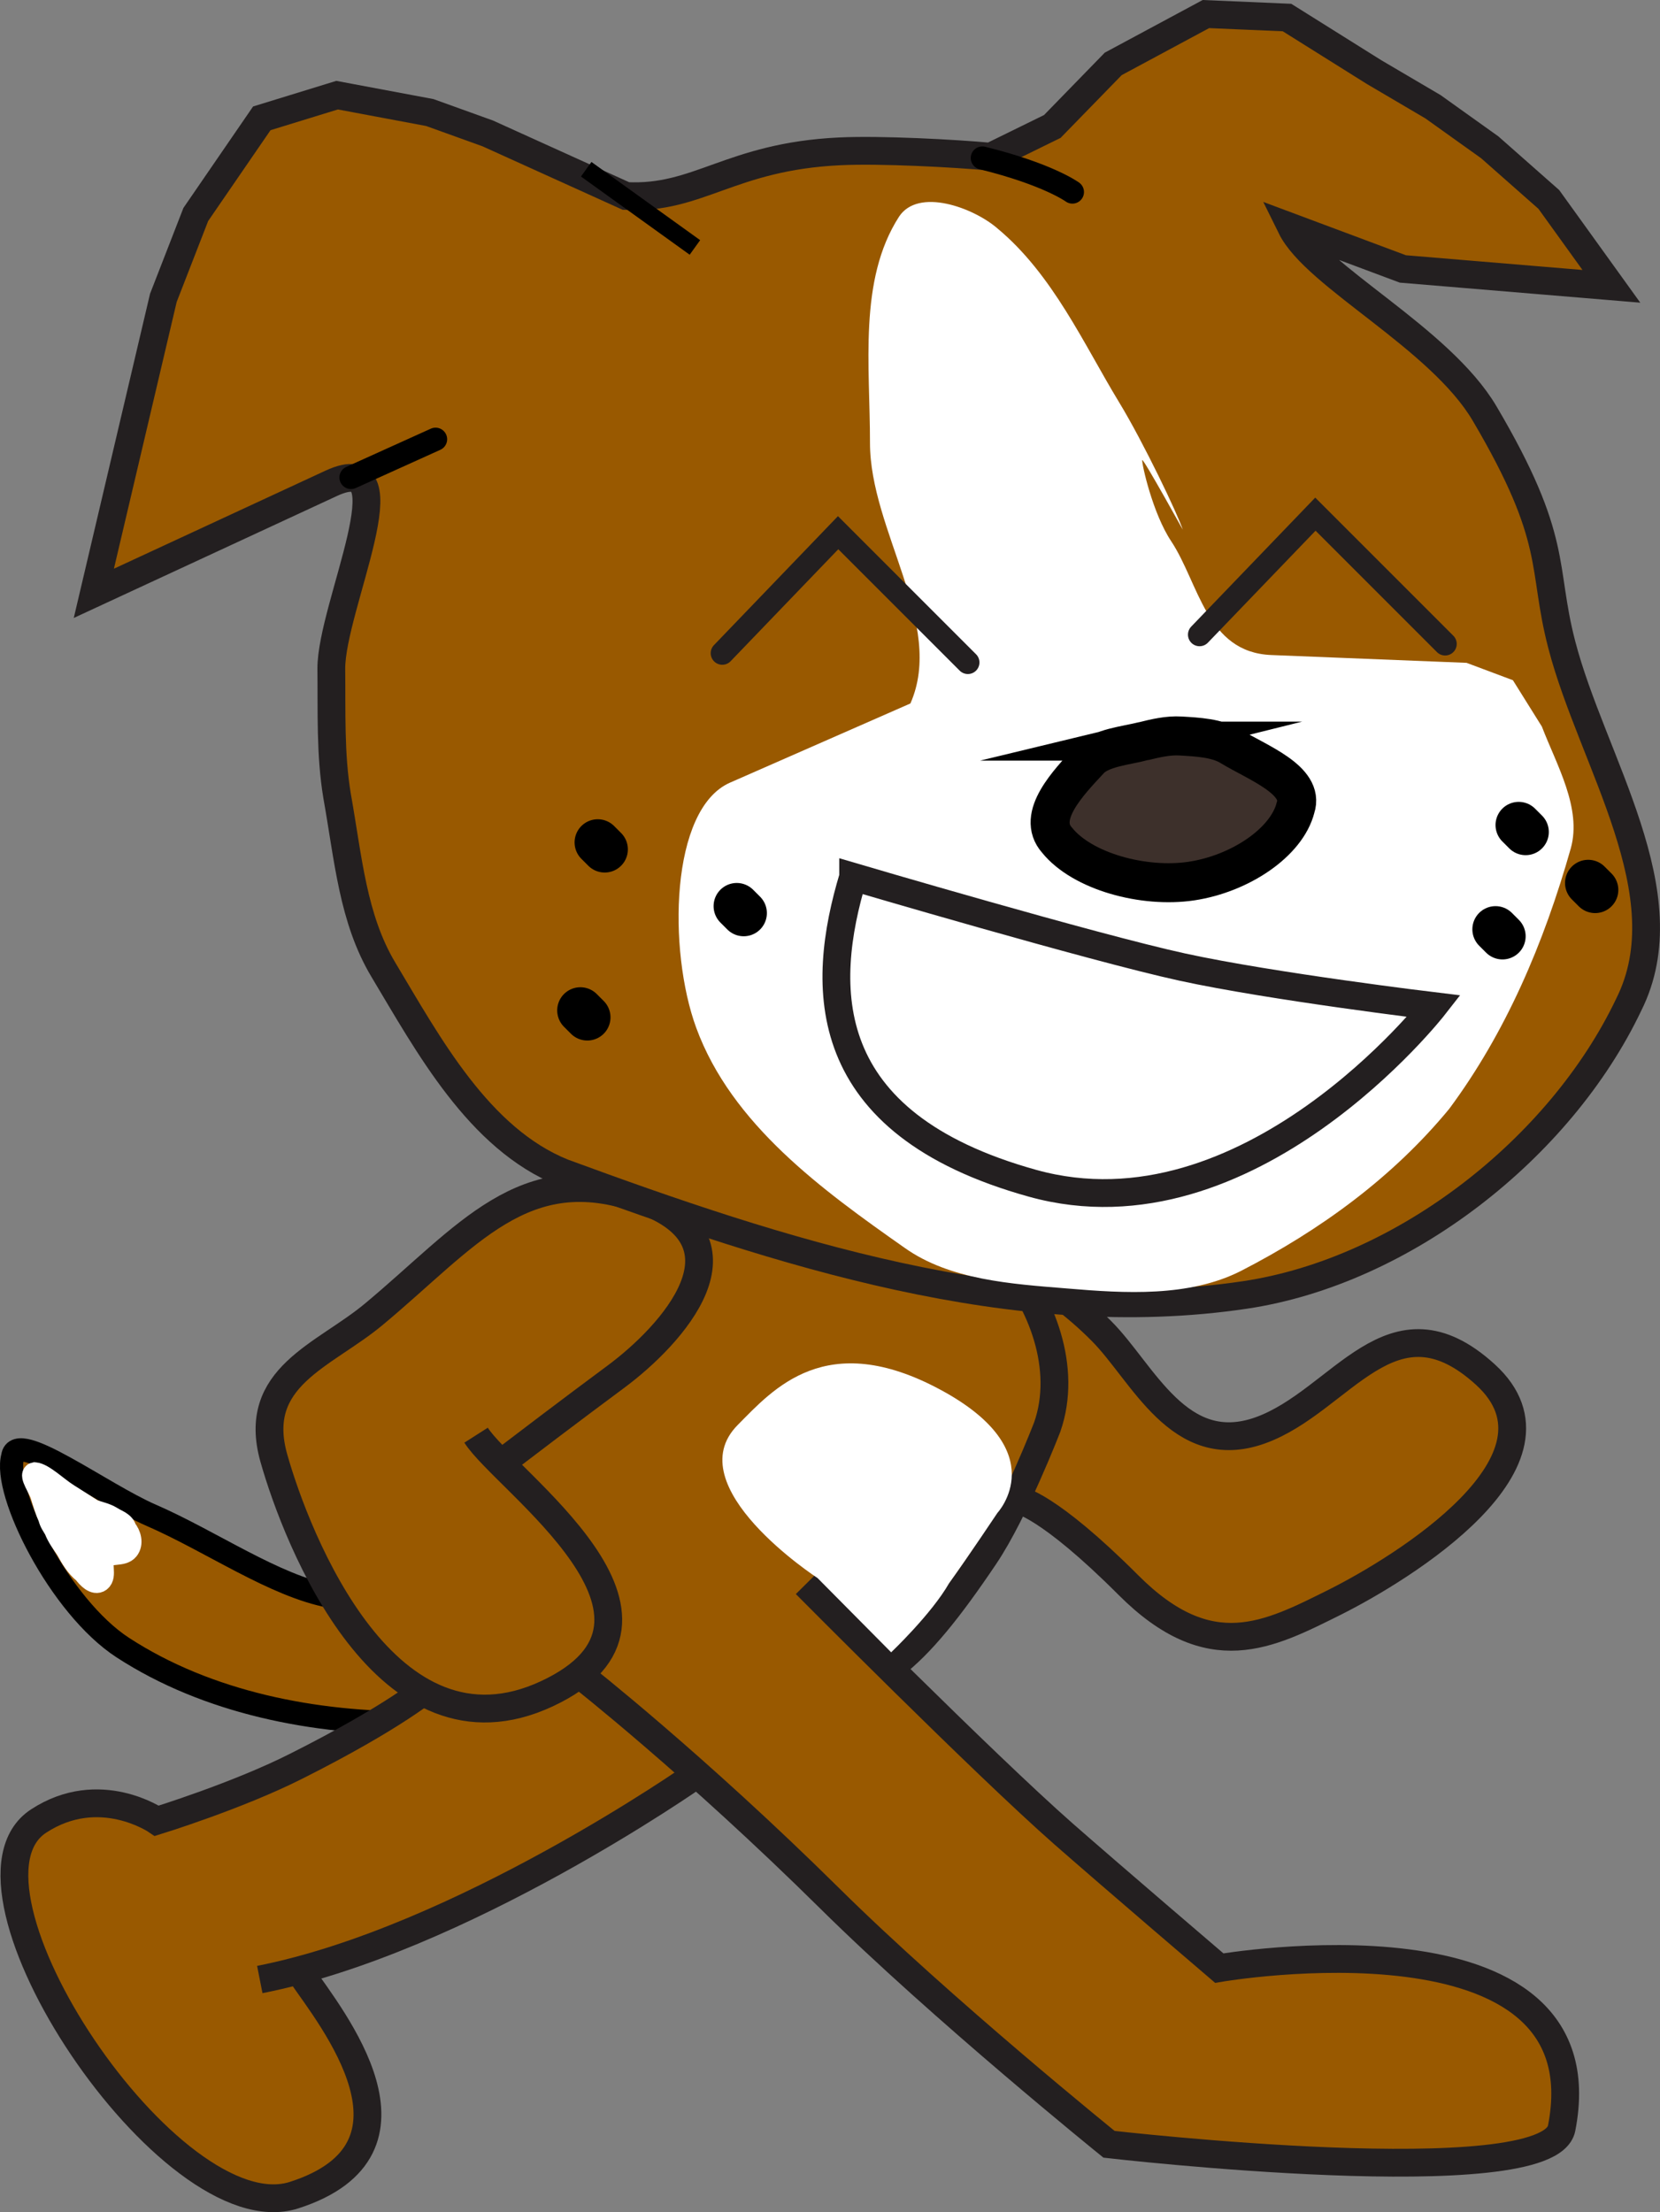 <svg version="1.1" xmlns="http://www.w3.org/2000/svg" xmlns:xlink="http://www.w3.org/1999/xlink" width="71.649" height="95.471" viewBox="0,0,71.649,95.471"><rect x="0" y="0" width="71.649" height="95.471" fill="#808080" stroke="none"/><g transform="translate(-203.925,-132.01)"><g data-paper-data="{&quot;isPaintingLayer&quot;:true}" fill-rule="nonzero" stroke-linejoin="miter" stroke-miterlimit="10" stroke-dasharray="" stroke-dashoffset="0" style="mix-blend-mode: normal"><path d="M228.83,198.177c0.809,0.472 1.17,3.511 0.09,4.744c-1.827,2.064 -4.45,3.421 -6.945,3.446c-4.465,0.044 -9.091,-0.87 -12.75,-3.25c-2.729,-1.775 -5.188,-6.716 -4.75,-8.25c0.142,-1.179 3.86,1.62 5.97,2.536c2.595,1.128 5.327,3.052 7.742,3.503c3.416,0.638 9.833,-3.201 10.643,-2.729z" fill="#995900" stroke="#000000" stroke-width="1" stroke-linecap="butt"/><g stroke-linecap="butt"><path d="M233.942,208.623c0,0 -8.832,6.2 -17.071,8.412l0.086,0.215c1.247,1.824 5.87,7.497 -0.334,9.496c-5.333,1.717 -15.12,-13.104 -10.821,-15.902c2.626,-1.713 4.892,-0.252 4.892,-0.252c0,0 3.474,-1.07 6.001,-2.345c4.303,-2.161 5.784,-3.453 5.784,-3.453c0,0 4.184,-4.306 6.856,-4.137c2.671,0.17 8.059,4.714 4.607,7.966z" fill="#995900" stroke="none" stroke-width="1"/><path d="M216.957,217.25c1.247,1.824 5.87,7.497 -0.334,9.496c-5.333,1.717 -15.329,-13.344 -11.03,-16.145c2.626,-1.713 5.101,-0.01 5.101,-0.01c0,0 3.474,-1.072 6.001,-2.348c4.303,-2.161 5.784,-3.453 5.784,-3.453" fill="none" stroke="#231f20" stroke-width="1.2"/><path d="M233.942,208.623c0,0 -10.123,7.107 -18.804,8.819" fill="none" stroke="#231f20" stroke-width="1.2"/></g><path d="M247.831,190.738c0.935,-3.55 1.906,-2.79 1.906,-2.79c0.541,0.406 1.14,0.912 1.729,1.505c1.797,1.8 3.346,5.547 6.858,4.287c3.508,-1.259 5.666,-6.093 9.715,-2.405c4.047,3.691 -3.613,8.374 -6.49,9.817c-2.885,1.436 -5.402,2.784 -8.911,-0.724c-3.509,-3.511 -4.744,-3.676 -4.744,-3.676c-2.007,-1.47 -0.997,-2.473 -0.063,-6.014z" fill="#995900" stroke="#231f20" stroke-width="1.2" stroke-linecap="butt"/><g stroke-linecap="butt"><path d="M238.701,200.384c0,0 7.647,7.712 11.125,10.771c2.12,1.861 6.725,5.794 6.725,5.794c0,0 16.699,-2.879 14.777,6.911c-0.563,2.881 -19.535,0.693 -19.535,0.693c0,0 -7.214,-5.827 -12.045,-10.602c-5.863,-5.797 -10.764,-9.639 -10.764,-9.639c-8.534,-8.292 -1.04,-11.451 1.056,-16.563c1.328,-3.239 4.668,-6.459 8.185,-6.882c3.473,-0.17 6.769,2.899 9.002,5.425c1.67,1.877 2.777,4.775 1.902,7.296c0,0 -1.404,3.651 -2.7,5.578c-1.554,2.311 -2.763,3.801 -3.951,4.713" fill="#995900" stroke="#231f20" stroke-width="1.2"/><path d="M246.978,197.301c0,0 -1.217,1.826 -2.09,3.04c-0.761,1.332 -2.499,2.979 -2.499,2.979l-3.176,-3.204c0,0 -6.087,-3.956 -3.443,-6.611c1.526,-1.538 3.8,-4.178 8.739,-1.521c4.939,2.657 2.469,5.317 2.469,5.317" fill="#ffffff" stroke="none" stroke-width="1"/></g><path d="M224.473,193.95c1.261,1.977 9.989,7.918 3.06,11.157c-6.927,3.238 -10.796,-6.659 -11.789,-10.17c-0.989,-3.51 2.16,-4.408 4.319,-6.209c4.012,-3.342 6.479,-6.747 11.519,-4.946c5.04,1.797 1.351,5.847 -1.077,7.646c-1.965,1.455 -4.105,3.086 -4.854,3.657" fill="#995900" stroke="#231f20" stroke-width="1.2" stroke-linecap="butt"/><path d="M249.345,137.468l2.63,-2.701l4,-2.15l3.5,0.15l3.75,2.35l2.55,1.5l2.45,1.75l2.55,2.25l2.7,3.75l-9,-0.75l-4.819,-1.801c1.05,2.132 6.422,4.773 8.348,8.041c3.238,5.49 2.447,6.583 3.328,9.97c1.305,5.031 5.281,10.774 2.893,15.54c-2.953,6.205 -9.719,11.506 -16.557,12.529c-9.943,1.485 -20.135,-1.858 -29.443,-5.279c-3.639,-1.463 -5.817,-5.526 -7.75,-8.75c-1.328,-2.217 -1.516,-4.804 -2,-7.5c-0.3,-1.806 -0.229,-3.621 -0.25,-5.5c-0.005,-2.662 3.413,-9.582 0,-8l-10.25,4.75l3,-12.75l1.4,-3.6l2.85,-4.15l3.25,-1l4,0.75l2.5,0.9l5.967,2.703c3.134,0.16 4.496,-1.703 9.224,-1.928c1.768,-0.085 4.978,0.088 6.518,0.231z" fill="#995900" stroke="#231f20" stroke-width="1.2" stroke-linecap="butt"/><path d="M270.475,163.367c0.639,1.665 1.729,3.516 1.25,5.25c-1.167,4.121 -2.812,7.963 -5.25,11.25c-2.434,2.953 -5.549,5.226 -9,7c-2.239,1.128 -4.983,0.964 -7.5,0.75c-2.395,-0.194 -5.047,-0.364 -7,-1.75c-3.565,-2.503 -7.472,-5.331 -9,-9.5c-1.224,-3.339 -1.132,-9.442 1.46,-10.58l7.785,-3.417c1.504,-3.417 -1.749,-7.463 -1.745,-11.253c0.004,-3.308 -0.507,-7.015 1.25,-9.75c0.832,-1.277 3.219,-0.394 4.25,0.5c2.393,1.989 3.733,5.005 5.25,7.5c1.064,1.749 2.539,4.849 2.75,5.5c0.183,0.334 -1.722,-3.122 -1.75,-3c-0.018,0.179 0.452,2.3 1.25,3.5c1.202,1.817 1.517,4.801 4.323,4.913l8.427,0.337l2,0.75z" fill="#ffffff" stroke="none" stroke-width="1" stroke-linecap="butt"/><path d="M246.325,138.829c2.84,0.7 3.887,1.469 3.887,1.469" fill="none" stroke="#000000" stroke-width="1" stroke-linecap="round"/><path d="M229.227,139.314l4.692,3.375" fill="none" stroke="#000000" stroke-width="0.774" stroke-linecap="butt"/><path d="M253.29,163.995c0.517,-0.125 1.054,-0.253 1.591,-0.221c0.739,0.043 1.574,0.088 2.153,0.442c1.153,0.703 3.208,1.46 2.808,2.652c-0.378,1.498 -2.392,2.851 -4.492,3.167c-2.068,0.309 -4.715,-0.414 -5.803,-1.768c-0.917,-1.03 0.5,-2.488 1.404,-3.462c0.483,-0.523 1.528,-0.607 2.34,-0.81z" fill="#3d302b" stroke="#000000" stroke-width="1.684" stroke-linecap="butt"/><path d="M240.749,169.852c0,0 10.347,3.054 14.217,3.897c3.868,0.842 10.851,1.684 10.851,1.684c0,0 -7.99,10.245 -17.328,7.644c-9.338,-2.597 -9.169,-8.485 -7.74,-13.225z" fill="none" stroke="#231f20" stroke-width="1.2" stroke-linecap="butt"/><path d="M230.025,168.667l-0.3,-0.3" fill="none" stroke="#000000" stroke-width="2" stroke-linecap="round"/><path d="M235.725,171.117l0.3,0.3" fill="none" stroke="#000000" stroke-width="2" stroke-linecap="round"/><path d="M228.975,175.617l0.3,0.3" fill="none" stroke="#000000" stroke-width="2" stroke-linecap="round"/><path d="M269.475,167.617l0.3,0.3" fill="none" stroke="#000000" stroke-width="2" stroke-linecap="round"/><path d="M272.475,170.117l0.3,0.3" fill="none" stroke="#000000" stroke-width="2" stroke-linecap="round"/><path d="M268.475,172.117l0.3,0.3" fill="none" stroke="#000000" stroke-width="2" stroke-linecap="round"/><path d="M219.075,152.617l3.65,-1.65" fill="none" stroke="#000000" stroke-width="1" stroke-linecap="round"/><path d="M206.075,197.517c-0.141,-0.318 -0.244,-0.663 -0.35,-1c-0.09,-0.279 -0.486,-0.863 -0.3,-0.9c0.362,0.037 0.952,0.618 1.4,0.9c0.367,0.231 0.729,0.463 1.1,0.7c0.265,0.098 0.545,0.143 0.8,0.3c0.226,0.146 0.542,0.227 0.6,0.5c0.197,0.228 0.298,0.606 0.1,0.85c-0.221,0.275 -0.766,0.086 -1,0.35c-0.226,0.254 0.059,0.803 -0.2,1c-0.208,0.155 -0.494,-0.138 -0.65,-0.35c-0.329,-0.254 -0.547,-0.634 -0.75,-1c-0.18,-0.276 -0.383,-0.533 -0.5,-0.85c-0.09,-0.16 -0.206,-0.305 -0.25,-0.5z" fill="#ffffff" stroke="#ffffff" stroke-width="1" stroke-linecap="round"/><path d="M235.1,160.2l5,-5.2l5.6,5.6" fill="none" stroke="#231f20" stroke-width="1" stroke-linecap="round"/><path d="M255.7,159.4l5,-5.2l5.6,5.6" fill="none" stroke="#231f20" stroke-width="1" stroke-linecap="round"/></g></g></svg>